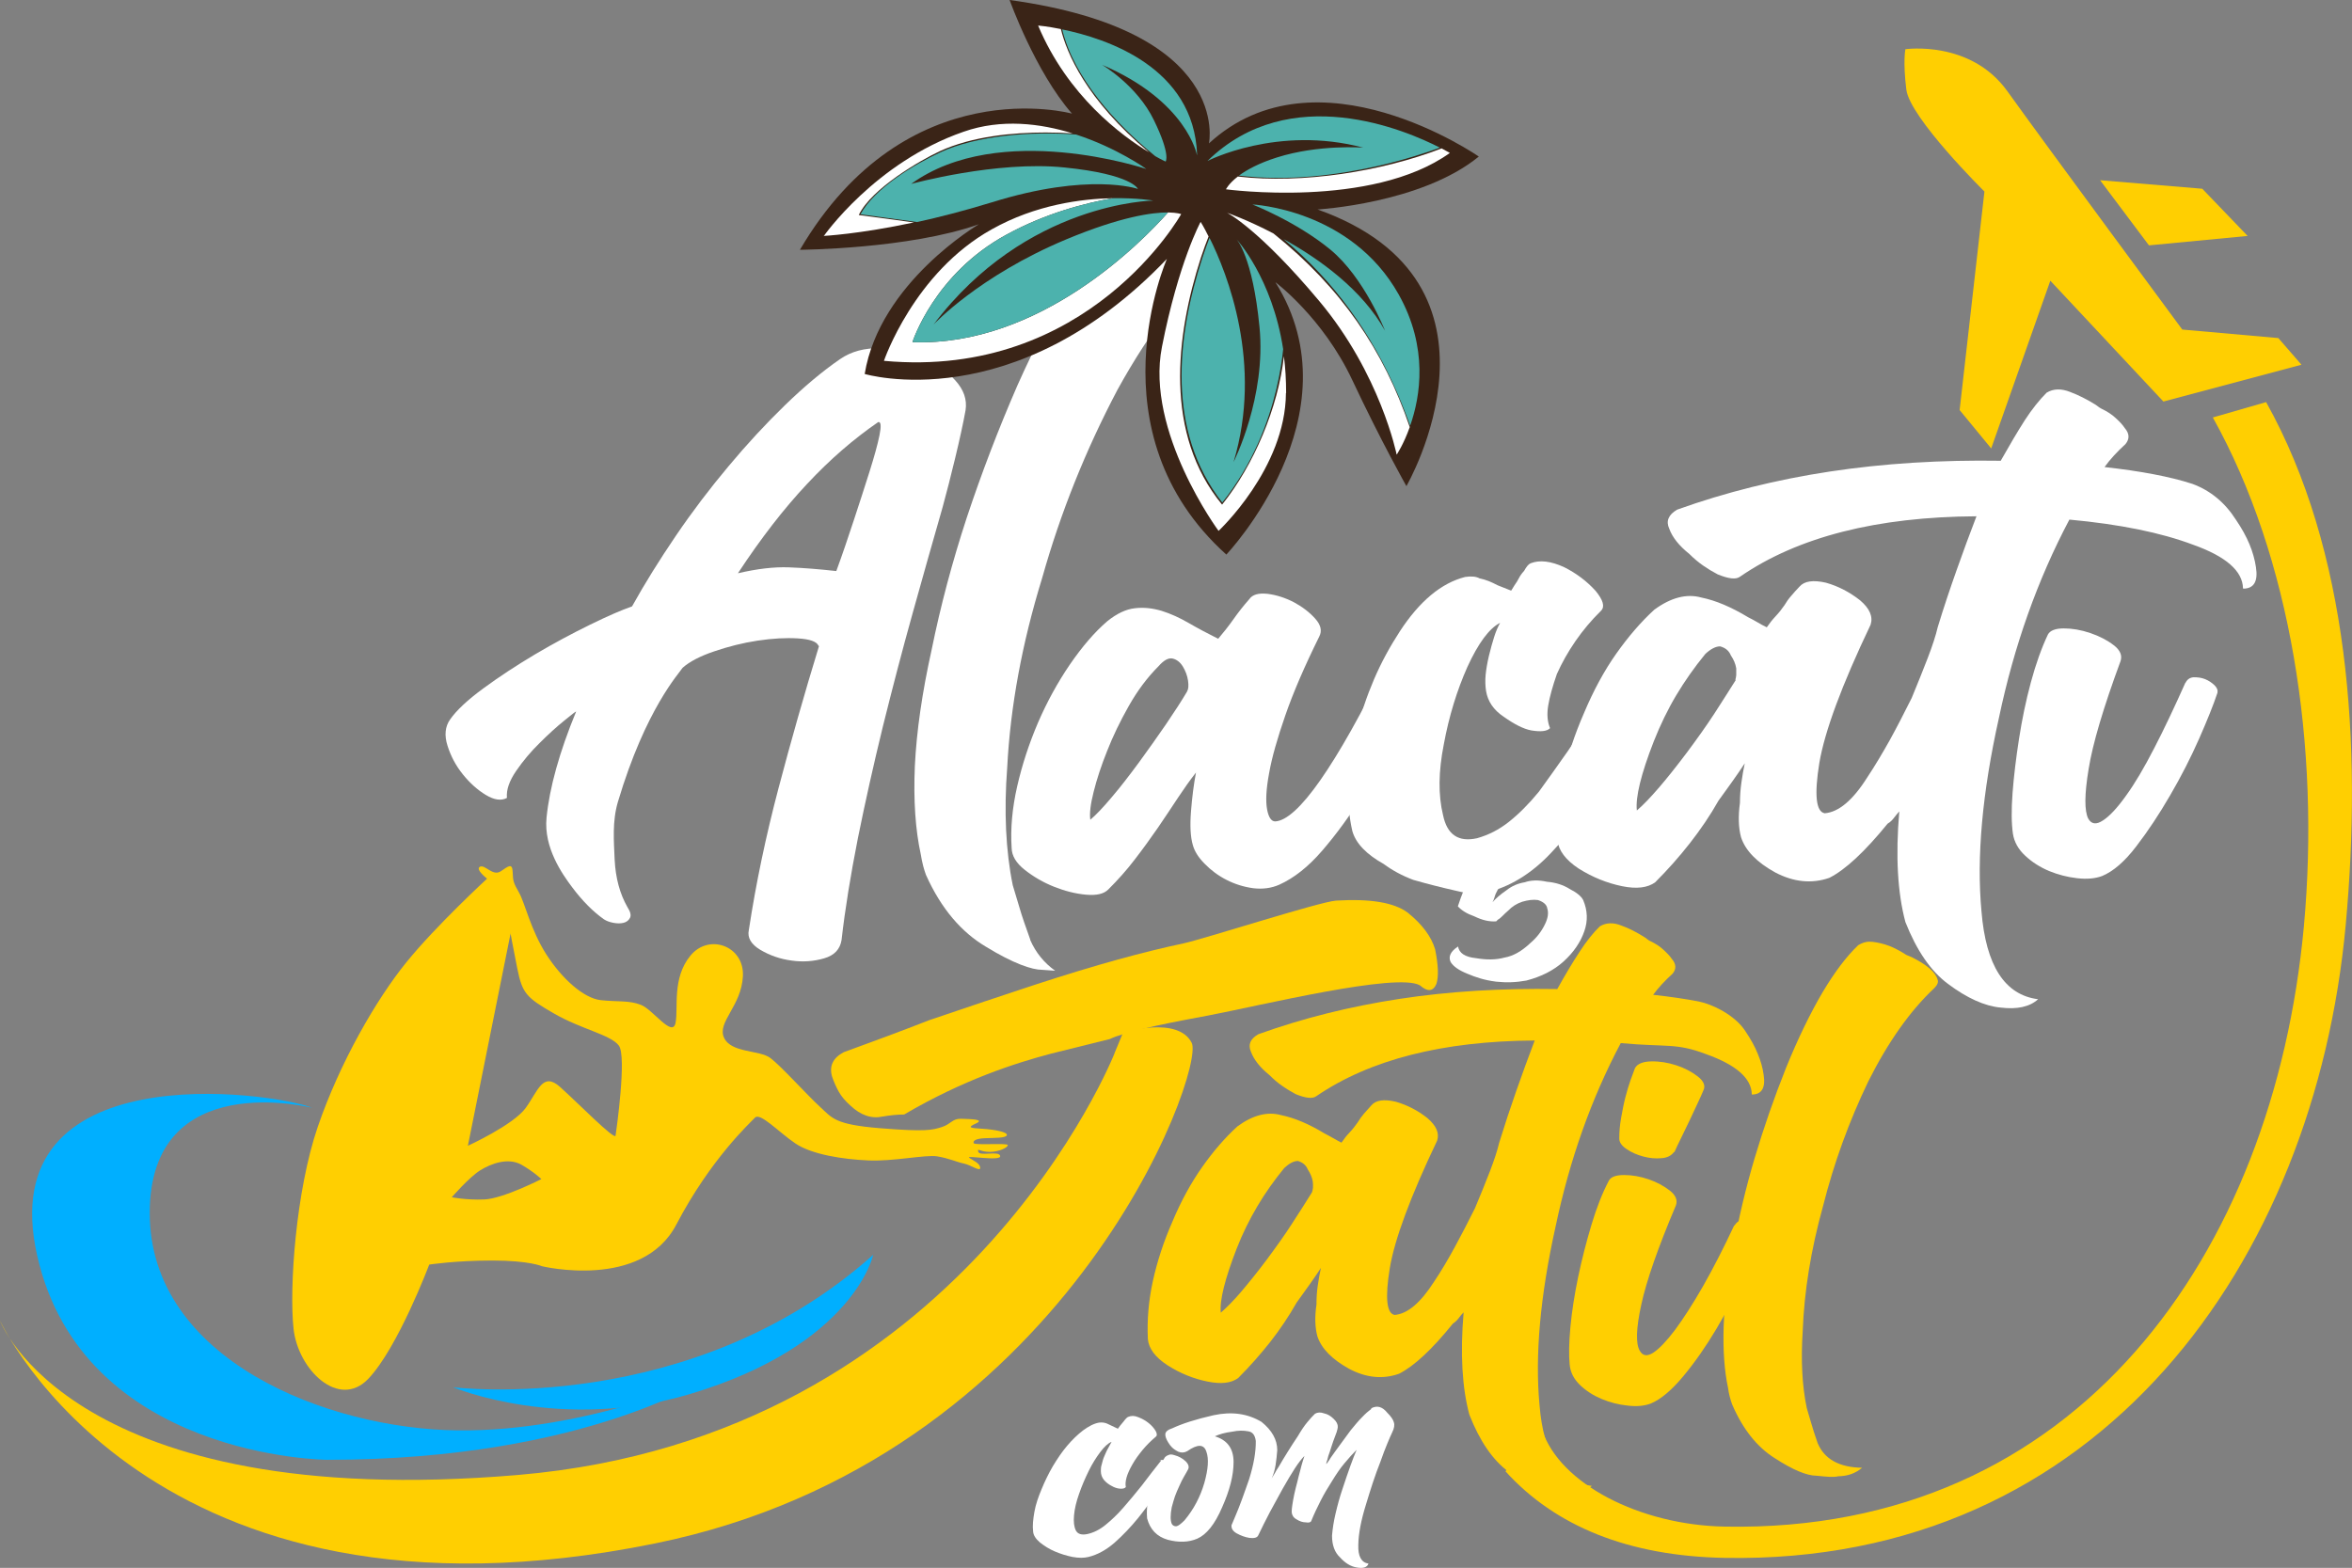 <?xml version="1.0" encoding="UTF-8"?>
<svg id="katman_1" data-name="katman 1" xmlns="http://www.w3.org/2000/svg" viewBox="0 0 127.08 84.73">
  <rect x="0" y="0" width="127.08" height="84.73" fill="#808080" stroke="none"/>
  <defs>
    <style>
      .cls-1, .cls-2 {
        fill: #fff;
      }

      .cls-3, .cls-4 {
        fill: #ffcf01;
      }

      .cls-5, .cls-6 {
        fill: #00afff;
      }

      .cls-7, .cls-8 {
        fill: #4cb2ad;
      }

      .cls-9 {
        fill: #3a2417;
      }

      .cls-9, .cls-8, .cls-6, .cls-2, .cls-4 {
        fill-rule: evenodd;
      }
    </style>
  </defs>
  <path class="cls-6" d="m38.47,74.33s-6.64,4.56-20.79,4.56c0,0-13.19-.08-15.67-11.03s12.63-8.87,14.87-7.99c0,0-8.79-2.24-8.79,5.68s9.59,11.67,16.63,11.75,13.75-2.96,13.75-2.96h0Z"/>
  <path class="cls-4" d="m26.3,47.47s-.63-.49-.37-.63c.27-.14.69.53,1.12.25.43-.29.63-.47.65.04.02.51.04.57.35,1.12s.63,2.02,1.47,3.33,2.02,2.37,2.94,2.47c.92.1,1.51,0,2.16.25.65.24,1.71,1.8,1.88.98.16-.82-.2-2.41.8-3.63,1-1.23,2.92-.53,2.84,1.1s-1.41,2.49-1.02,3.33,1.92.65,2.51,1.1c.59.45,2,2.02,2.67,2.63s.78.96,3.25,1.16,2.82.1,3.33-.06c.51-.16.57-.47,1.06-.45s1.29.02.8.25c-.49.22-.35.25.33.29.67.04,1.39.18,1.33.35-.06.16-.69.14-1.18.16s-.67.14-.61.27c.06.12,1.82-.02,1.84.1s-.45.37-.98.37-.69-.25-.61,0,1.12-.08,1.18.22c.06.31-1.9-.06-1.67.1s.57.29.59.53c.02.25-.49-.14-.88-.22s-.82-.29-1.45-.39-2.41.29-3.74.22c-1.33-.06-3.02-.31-3.92-.92s-1.9-1.69-2.18-1.39c-.29.31-2.39,2.23-4.25,5.78s-7.25,2.25-7.25,2.25c0,0-.69-.31-2.69-.31s-3.41.22-3.41.22c0,0-1.69,4.49-3.29,6.17-1.59,1.67-3.8-.49-4.04-2.7s.12-7.45,1.31-10.92,3.16-6.88,4.78-8.88,4.37-4.53,4.37-4.53h-.02Zm1.29,2.96l-2.31,11.49s2.45-1.12,3.12-2.04c.67-.92.92-1.98,1.86-1.14s2.96,2.9,3,2.63.61-4.27.18-4.86-2.02-.88-3.51-1.74-1.71-1.08-1.98-2.43c-.27-1.35-.37-1.92-.37-1.92h.01,0Zm-3.18,14.27s.94-1.08,1.53-1.45,1.51-.71,2.23-.31c.71.41,1.08.78,1.08.78,0,0-2.08,1.06-3.08,1.1s-1.76-.12-1.76-.12Z"/>
  <path class="cls-3" d="m70.89,64.42c.02-.05.04-.13.05-.23.01-.1,0-.22-.01-.34-.04-.23-.13-.44-.27-.65-.09-.23-.27-.38-.53-.46-.23,0-.47.13-.74.38-.54.66-1.03,1.35-1.45,2.06s-.8,1.47-1.12,2.29c-.64,1.65-.93,2.81-.86,3.47.32-.28.69-.65,1.09-1.12.4-.47.88-1.06,1.41-1.77.51-.69.97-1.33,1.36-1.94.4-.61.75-1.17,1.07-1.68h0Zm23.76-5.29c-.02-.86-.85-1.59-2.49-2.17-1.61-.61-2.09-.36-4.59-.59-1.59,3-2.76,6.3-3.52,9.91-.83,3.74-1.12,6.95-.87,9.64.22,2.72,1.17,4.18,2.83,4.38-.42.38-1.04.52-1.87.42-.8-.08-1.67-.47-2.63-1.18-.86-.64-1.56-1.66-2.12-3.09-.39-1.45-.5-3.29-.31-5.53-.1.1-.19.21-.27.32-.08.11-.19.21-.31.29-1.13,1.4-2.1,2.3-2.91,2.71-.88.31-1.78.22-2.7-.27-.92-.51-1.49-1.09-1.71-1.75-.13-.48-.15-1.05-.05-1.72,0-.36.02-.7.07-1.03s.1-.65.17-.95c-.18.28-.38.57-.6.88-.22.3-.46.64-.71.99-.42.74-.89,1.44-1.42,2.12-.53.67-1.11,1.33-1.74,1.96-.38.28-.93.34-1.66.19-.75-.15-1.47-.44-2.16-.88-.66-.43-1.01-.9-1.06-1.41-.05-1.04.04-2.09.27-3.14s.58-2.13,1.06-3.22c.47-1.12,1.01-2.1,1.61-2.95s1.23-1.58,1.9-2.19c.83-.61,1.62-.81,2.35-.61.73.15,1.51.48,2.35.99.15.08.31.16.46.25s.31.17.46.25c.14-.2.28-.39.44-.55.16-.17.3-.35.44-.55.09-.15.2-.31.33-.46.13-.15.27-.31.41-.46.24-.28.68-.34,1.32-.19.62.18,1.18.47,1.7.88.48.41.66.81.53,1.22-1.44,3.02-2.3,5.33-2.56,6.9-.26,1.6-.17,2.44.26,2.52.69-.05,1.4-.65,2.13-1.79.39-.58.76-1.21,1.12-1.87s.72-1.36,1.09-2.1c.31-.74.58-1.4.81-2,.23-.6.4-1.11.5-1.54.3-.97.61-1.91.93-2.82s.65-1.82.99-2.71c-4.97.03-8.9,1.03-11.8,3.01-.2.15-.57.11-1.11-.11-.24-.13-.48-.27-.72-.44-.24-.16-.47-.36-.7-.59-.51-.41-.84-.83-1-1.26-.17-.38-.04-.7.4-.95,2.39-.86,4.94-1.5,7.63-1.91,2.69-.41,5.53-.58,8.52-.53.44-.79.84-1.46,1.21-2.02.36-.56.73-1.02,1.09-1.37.33-.2.73-.22,1.17-.04.42.15.84.37,1.28.65.13.1.22.17.28.19.27.13.51.28.7.46.2.18.35.34.46.5.24.28.25.55.04.8-.42.38-.77.76-1.05,1.14.91.1,1.73.22,2.46.36.72.14,1.96.73,2.52,1.6.29.43.52.84.67,1.22.16.38.27.76.32,1.14.11.71-.1,1.07-.64,1.07,0,0,0-.02,0-.02Z"/>
  <path class="cls-3" d="m90.45,62.25c-.14.2-.37.32-.68.34-.32.03-.65,0-.98-.09-.34-.09-.64-.22-.9-.4-.27-.18-.4-.37-.4-.57,0-.36.03-.73.1-1.12s.14-.76.23-1.11c.09-.34.18-.65.28-.93s.18-.5.24-.65c.13-.23.42-.35.87-.36s.9.06,1.36.21.85.36,1.17.61.42.51.29.76c-.06.15-.16.37-.3.67-.14.29-.28.6-.43.92s-.3.63-.45.93c-.15.31-.28.57-.38.8h-.02Zm3.28,3.96c.11-.18.27-.27.46-.29.19-.01.38.02.54.1.17.08.31.18.43.3.12.13.14.25.08.38-.22.58-.55,1.35-1,2.29-.44.94-.95,1.88-1.5,2.82-.56.94-1.15,1.79-1.78,2.55s-1.22,1.26-1.77,1.49c-.35.13-.76.17-1.25.11-.49-.05-.95-.17-1.41-.36-.45-.19-.84-.44-1.17-.76s-.51-.68-.55-1.09c-.05-.51-.04-1.19.04-2.04s.22-1.75.42-2.71c.2-.95.44-1.89.72-2.82s.59-1.72.94-2.38c.11-.2.38-.3.82-.3s.88.08,1.32.23.83.36,1.15.61.43.52.33.8c-.97,2.29-1.59,4.07-1.87,5.36-.28,1.28-.31,2.12-.08,2.5.16.28.4.31.73.1.33-.22.72-.63,1.18-1.24.45-.61.96-1.4,1.51-2.36.55-.97,1.11-2.06,1.68-3.28h.03,0Z"/>
  <path class="cls-3" d="m99.29,79.79c-.11.02-.26.03-.44.02-.19-.01-.42-.03-.7-.06-.53,0-1.29-.32-2.26-.95-.97-.61-1.73-1.58-2.3-2.9-.05-.13-.09-.27-.13-.42s-.07-.3-.09-.46c-.2-.94-.28-2.05-.24-3.32s.22-2.71.53-4.31c.29-1.6.67-3.21,1.15-4.82s1.04-3.23,1.69-4.86c.65-1.6,1.31-2.95,1.96-4.06.66-1.11,1.3-1.96,1.94-2.57.21-.13.41-.19.6-.19.22,0,.51.05.85.15.34.1.73.29,1.16.57l.27.11c.82.41,1.29.81,1.41,1.22.05.13,0,.28-.18.46-1.3,1.22-2.49,2.9-3.56,5.03-1.04,2.16-1.86,4.41-2.45,6.75-.65,2.34-1.02,4.6-1.1,6.79-.1,1.55-.03,2.92.22,4.12.06.2.14.46.23.78s.21.69.36,1.12c.36.86,1.16,1.31,2.4,1.33-.35.3-.79.46-1.32.46h0Z"/>
  <path class="cls-1" d="m45.19,30.85c.32-.87.63-1.79.95-2.76.32-.96.6-1.85.85-2.63.25-.8.43-1.44.53-1.94s.08-.74-.07-.71c-1.31.9-2.6,2.01-3.84,3.34-1.25,1.33-2.49,2.93-3.74,4.83,1.03-.24,1.94-.35,2.75-.32s1.66.1,2.56.2h.01Zm-.97,4.04c-.1-.22-.46-.35-1.11-.39s-1.37,0-2.17.12c-.8.12-1.59.32-2.35.58-.77.26-1.34.56-1.71.89-.17.28-1.99,2.2-3.49,7.23-.32,1.07-.22,2.15-.18,3.14.05.99.28,1.84.69,2.56.16.25.21.44.14.58s-.19.23-.35.27-.34.04-.55,0-.37-.1-.51-.19c-.58-.41-1.15-.98-1.7-1.71-.55-.73-1.56-2.16-1.4-3.78s.69-3.53,1.6-5.74c-.03,0-.25.17-.65.5-.41.33-.85.73-1.32,1.2-.48.47-.9.97-1.27,1.51-.37.54-.54,1.02-.5,1.46-.31.17-.69.11-1.14-.16-.45-.27-.87-.65-1.24-1.11-.38-.47-.65-.98-.83-1.55-.18-.56-.13-1.04.14-1.42.35-.5.95-1.06,1.81-1.69.86-.63,1.79-1.24,2.8-1.84,1-.59,1.99-1.12,2.95-1.59.96-.47,1.72-.8,2.27-.99.69-1.24,1.48-2.51,2.37-3.82s1.84-2.56,2.84-3.75c1-1.2,2.02-2.3,3.05-3.3s2.03-1.84,2.99-2.5c.6-.41,1.32-.6,2.15-.58.83.03,1.59.19,2.29.5.7.3,1.29.71,1.76,1.22.47.51.66,1.05.57,1.63-.13.72-.32,1.58-.56,2.58s-.47,1.89-.68,2.66c-.51,1.79-1.06,3.7-1.62,5.73-.57,2.04-1.1,4.08-1.61,6.13-.5,2.05-.95,4.06-1.35,6.04-.39,1.98-.69,3.81-.88,5.49-.08.5-.39.83-.94.99s-1.14.21-1.76.12c-.62-.08-1.18-.28-1.69-.58-.5-.3-.71-.66-.62-1.07.39-2.56.93-5.11,1.6-7.65s1.4-5.11,2.19-7.69l-.03-.03Z"/>
  <path class="cls-1" d="m55.66,50.79c.3.69.76,1.25,1.35,1.67l-.71-.05c-.53,0-1.54-.33-3.05-1.26-1.29-.77-2.39-2.02-3.22-3.87-.06-.15-.1-.31-.15-.48-.05-.2-.1-.43-.13-.63-.29-1.32-.4-2.92-.32-4.77.09-1.86.39-3.96.91-6.3.48-2.36,1.11-4.73,1.89-7.11.79-2.38,1.7-4.77,2.75-7.18,1.05-2.35,2.1-4.33,3.15-5.95,1.02-1.58,2.01-2.79,2.96-3.64.21-.11.36-.14.46-.14.23,0,.57.05,1.06.19.41.12.93.35,1.57.73l.59.25c1.02.48,1.42.86,1.57,1.08-2.23,1.96-4.19,4.52-5.96,7.73-1.72,3.26-3.08,6.65-4.07,10.17-1.09,3.54-1.72,6.95-1.89,10.25-.18,2.36-.08,4.5.3,6.36l.36,1.2c.14.49.35,1.08.59,1.75h0Z"/>
  <path class="cls-1" d="m64.14,37.36c.07-.11.09-.3.05-.58-.04-.27-.14-.53-.28-.76s-.33-.38-.55-.43-.47.08-.76.41c-.61.61-1.14,1.32-1.61,2.15s-.86,1.64-1.17,2.43c-.32.8-.56,1.53-.73,2.21-.17.67-.23,1.18-.18,1.51.3-.25.68-.65,1.16-1.22.48-.56.96-1.19,1.47-1.88.5-.69.99-1.37,1.46-2.06.47-.69.85-1.28,1.14-1.77h0Zm10.84-1.65c.07-.11.24-.16.5-.14.26,0,.51.08.76.19s.45.25.61.43.2.36.11.56c-.44.91-.94,1.92-1.52,3.03-.57,1.11-1.2,2.21-1.87,3.28-.67,1.07-1.38,2.04-2.13,2.91s-1.52,1.48-2.32,1.84c-.43.19-.9.25-1.41.19-.51-.07-.99-.22-1.44-.45-.45-.23-.84-.52-1.18-.87-.34-.34-.55-.68-.64-1.01-.13-.44-.16-1.05-.1-1.82.06-.77.15-1.47.27-2.1-.31.39-.62.83-.96,1.34-.33.51-.7,1.05-1.09,1.63-.4.58-.82,1.16-1.26,1.73-.44.58-.92,1.11-1.42,1.61-.24.25-.64.34-1.21.29s-1.15-.2-1.73-.43-1.11-.54-1.58-.91-.7-.76-.71-1.18c-.07-1.04.03-2.16.3-3.34s.65-2.33,1.13-3.45c.48-1.11,1.05-2.15,1.71-3.12.66-.96,1.33-1.75,2.03-2.35.51-.41,1.01-.65,1.49-.7.48-.06.96,0,1.44.14.48.15.97.37,1.47.66.5.29,1.03.57,1.59.85.28-.33.56-.68.82-1.05s.55-.74.86-1.09c.17-.25.5-.34.98-.29.48.06.95.21,1.42.45.46.25.85.54,1.16.89.31.34.38.67.22.97-.79,1.6-1.4,3.01-1.83,4.25s-.73,2.28-.88,3.14c-.16.85-.19,1.5-.11,1.94s.23.66.44.66c.6-.03,1.42-.77,2.44-2.23,1.02-1.46,2.23-3.6,3.61-6.44h.03,0Z"/>
  <path class="cls-1" d="m93.76,36.74c.02-.06.04-.14.05-.25v-.37c-.04-.25-.14-.48-.29-.7-.1-.25-.29-.41-.58-.49-.24,0-.51.14-.8.41-.59.72-1.11,1.46-1.57,2.23s-.86,1.6-1.21,2.48c-.7,1.79-1,3.04-.92,3.75.35-.3.74-.71,1.18-1.22.44-.51.95-1.15,1.53-1.92.55-.74,1.05-1.44,1.48-2.1s.81-1.27,1.16-1.82h-.03Zm27.43-4.95c-.02-.93-.92-1.72-2.69-2.35-1.75-.66-3.98-1.11-6.69-1.36-1.72,3.25-2.99,6.82-3.81,10.73-.9,4.04-1.21,7.52-.94,10.44.24,2.94,1.26,4.52,3.06,4.75-.45.41-1.13.56-2.03.45-.86-.08-1.81-.51-2.84-1.28-.93-.69-1.69-1.8-2.3-3.34-.42-1.57-.54-3.56-.33-5.98-.1.11-.2.23-.29.35-.09.12-.2.23-.34.31-1.23,1.51-2.28,2.49-3.15,2.93-.95.33-1.93.23-2.92-.29-1-.55-1.61-1.18-1.85-1.9-.14-.52-.16-1.14-.06-1.86,0-.38.03-.76.08-1.11.05-.36.11-.7.18-1.03-.2.3-.41.62-.65.95s-.49.69-.77,1.07c-.45.8-.97,1.56-1.54,2.29s-1.2,1.44-1.88,2.12c-.41.3-1.01.37-1.79.21-.82-.17-1.59-.48-2.34-.95-.71-.47-1.09-.98-1.15-1.53-.05-1.13.04-2.26.29-3.4s.63-2.3,1.15-3.49c.51-1.21,1.09-2.28,1.74-3.2.65-.92,1.33-1.71,2.05-2.37.9-.66,1.75-.88,2.54-.66.79.16,1.63.52,2.54,1.07.16.08.33.17.5.27s.33.19.5.27c.15-.22.31-.42.48-.6s.33-.38.48-.6c.1-.17.21-.33.36-.5.14-.17.29-.33.45-.5.26-.3.73-.37,1.43-.21.67.19,1.28.51,1.84.95.52.44.71.88.57,1.32-1.56,3.27-2.48,5.76-2.77,7.47-.28,1.73-.18,2.64.29,2.72.75-.06,1.52-.7,2.3-1.94.42-.63.82-1.31,1.22-2.02.39-.71.78-1.47,1.18-2.27.33-.8.62-1.52.87-2.17s.43-1.2.54-1.67c.32-1.05.66-2.06,1.01-3.05s.71-1.97,1.08-2.93c-5.38.03-9.64,1.11-12.77,3.26-.22.17-.62.12-1.21-.12-.27-.14-.52-.29-.78-.47s-.51-.39-.76-.64c-.55-.44-.91-.89-1.08-1.36-.19-.41-.04-.76.43-1.03,2.59-.93,5.35-1.62,8.26-2.06,2.91-.44,5.99-.63,9.22-.58.48-.85.91-1.58,1.3-2.19.39-.6.79-1.1,1.18-1.49.36-.22.79-.23,1.27-.04.45.17.91.4,1.39.7.14.11.24.18.31.21.29.14.55.3.76.5.21.19.38.37.49.54.26.3.27.59.04.87-.45.41-.83.82-1.13,1.24.99.11,1.88.24,2.66.39.78.15,1.48.32,2.09.52.97.36,1.75,1,2.35,1.94.32.47.56.91.73,1.32.17.41.29.83.35,1.24.12.77-.11,1.16-.69,1.16v-.02h-.01Z"/>
  <path class="cls-1" d="m118.08,36.91c.09-.19.24-.3.45-.31.21,0,.41.02.61.1s.36.19.51.33c.14.14.19.27.16.41-.21.63-.54,1.46-.99,2.48s-.97,2.04-1.56,3.05c-.59,1.02-1.2,1.94-1.83,2.76-.63.83-1.25,1.36-1.85,1.61-.37.14-.82.18-1.35.12s-1.03-.19-1.52-.39c-.49-.21-.92-.48-1.29-.83-.37-.34-.59-.74-.66-1.18-.08-.55-.09-1.29-.02-2.21s.19-1.9.35-2.93.37-2.05.64-3.05.58-1.86.92-2.58c.12-.22.41-.33.86-.33s.93.08,1.43.25.92.39,1.27.66.47.56.36.87c-.92,2.5-1.5,4.44-1.72,5.82-.23,1.38-.23,2.27-.02,2.68.17.3.43.34.79.1.36-.23.78-.68,1.25-1.34.48-.66.98-1.51,1.52-2.56.54-1.04,1.1-2.23,1.69-3.55v.02h0Z"/>
  <path class="cls-1" d="m80.5,48.17c-.41.1-.88.12-1.42.06l-.36-.08c-.94-.21-1.71-.42-1.71-.42l-.65-.18c-.61-.23-1.14-.52-1.6-.86-.93-.52-1.5-1.11-1.69-1.77-.35-1.49-.28-3.27.22-5.36.24-.99.56-1.94.95-2.85s.86-1.77,1.4-2.6c1.06-1.62,2.23-2.6,3.52-2.93.33-.05.59-.03.79.08.16.03.32.08.48.14.16.07.33.14.49.23l.73.29.18-.29c.1-.14.18-.27.24-.39s.15-.25.28-.39c.12-.22.23-.36.35-.41.49-.19,1.09-.12,1.81.21.66.33,1.23.76,1.7,1.28.41.5.51.85.3,1.07-.53.52-.99,1.07-1.39,1.65s-.73,1.17-1,1.77c-.23.66-.39,1.23-.47,1.71s-.04.89.1,1.22c-.16.17-.5.21-1.03.12-.41-.08-.9-.33-1.48-.74-.54-.36-.86-.83-.95-1.4-.04-.27-.05-.56-.02-.87.03-.3.09-.65.18-1.03.09-.38.19-.72.28-1.01s.2-.54.32-.76c-.59.3-1.18,1.1-1.77,2.39-.56,1.26-.99,2.65-1.27,4.17-.29,1.46-.31,2.74-.04,3.84.22,1.05.83,1.46,1.83,1.24.61-.17,1.19-.46,1.73-.89s1.08-.97,1.62-1.63c.5-.69,1.02-1.42,1.56-2.19.53-.77,1.05-1.59,1.56-2.48l1.32-2.1c.14-.08.27-.11.4-.08.1.06.21.1.32.14s.22.1.33.19c.29.14.48.27.57.41.14.11.19.23.15.37-.12.19-.23.4-.34.62-.1.22-.21.44-.33.66-.55,1.16-1.22,2.43-2.01,3.84-.41.69-.83,1.35-1.27,1.98-.43.63-.91,1.22-1.44,1.77-1.04,1.16-2.18,1.91-3.44,2.27h-.03Z"/>
  <path class="cls-1" d="m79.65,46.9l.1-.17.31.08c.46.12.94.25,1.42.36-.1.17-.19.31-.28.46s-.18.3-.27.44c-.09.16-.15.3-.18.42-.04.12-.07.21-.11.27.17-.2.42-.42.77-.66.28-.22.6-.36.97-.42.34-.12.74-.13,1.2-.03.47.04.88.17,1.23.39.39.2.63.4.73.6.24.56.26,1.13.06,1.69-.2.58-.57,1.13-1.12,1.63-.53.48-1.2.82-2.01,1.03-.54.1-1.08.12-1.63.06-.32-.04-.6-.1-.84-.17s-.49-.16-.72-.26c-.45-.18-.75-.39-.9-.63-.14-.3,0-.58.4-.84.06.36.38.57.97.63.59.1,1.1.09,1.53-.03.24-.04.48-.13.71-.26.23-.13.47-.31.7-.53.33-.28.59-.61.78-1,.17-.34.21-.63.13-.87-.03-.2-.2-.35-.5-.45-.25-.04-.54,0-.85.09-.3.1-.55.26-.76.48-.12.1-.22.2-.31.29s-.17.16-.25.2c-.05.06-.07.07-.09.09-.38.03-.77-.07-1.18-.27-.4-.14-.69-.32-.89-.54.03-.1.08-.24.14-.41s.14-.37.24-.59c.09-.16.17-.33.25-.51s.16-.37.25-.57h0Z"/>
  <path class="cls-9" d="m75.99,26.27s6.36-10.98-4.8-14.95c0,0,5.61-.32,8.71-2.86,0,0-8.74-6.08-14.58-.71,0,0,1.31-6.09-10.77-7.75,0,0,1.38,3.87,3.37,6.14,0,0-8.93-2.46-14.7,7.36,0,0,5.89-.04,9.67-1.38,0,0-5.36,3.14-6.17,8.09,0,0,8.08,2.42,16.33-6.22,0,0-4.14,9.37,3.21,15.98,0,0,7.15-7.53,2.65-14.72,0,0,2.57,1.92,4.15,5.28s2.94,5.76,2.94,5.76v-.02h-.01Z"/>
  <path class="cls-2" d="m78.33,8.26s-.16-.09-.44-.24c-3.2,1.24-7.52,1.93-11.01,1.52-.5.39-.64.69-.64.69,0,0,7.86,1.07,12.09-1.96h0Z"/>
  <path class="cls-8" d="m68.99,8.51c-.98.31-1.63.67-2.05.98,2.66.32,5.32-.03,7.41-.5,1.56-.35,2.8-.77,3.45-1.01-1.83-.94-8.1-3.64-12.56.72,0,0,3.78-1.95,8.42-.72,0,0-2.39-.19-4.67.53Z"/>
  <path class="cls-8" d="m74.85,17.9c-1.24-2.25-3.58-3.92-5.5-4.98,2.74,2.27,4.76,5.13,6.13,8.29.3.69.54,1.32.71,1.8.56-1.59.99-4.23-.62-7.1-2.59-4.62-7.9-4.86-7.9-4.86,0,0,2.36.92,4.2,2.43,1.85,1.52,2.97,4.41,2.97,4.41h.01Z"/>
  <path class="cls-2" d="m75.47,24.56s.37-.55.7-1.48c-1.41-4.15-3.7-7.53-7.36-10.46-1.43-.75-2.51-1.12-2.51-1.12,0,0,1.69.84,4.98,4.77,3.31,3.95,4.18,8.29,4.18,8.29,0,0,.01,0,.01,0Z"/>
  <path class="cls-8" d="m64.68,8.37c-.16-4.75-4.93-6.3-7.29-6.78.64,2.62,2.86,5.08,5.03,6.85.35.2.56.29.56.29,0,0,.29-.34-.63-2.23-.91-1.89-2.81-3-2.81-3,4.6,1.97,5.13,4.87,5.13,4.87,0,0,.01,0,.01,0Z"/>
  <path class="cls-2" d="m56.09,1.38c1.6,3.81,4.52,5.96,5.99,6.85-3.42-2.86-4.45-5.39-4.76-6.66-.74-.15-1.23-.19-1.23-.19Z"/>
  <path class="cls-8" d="m61.92,9.12s-1.57-1.13-3.78-1.85c-2.43-.18-5.37.05-7.33.96-1.41.65-3.55,1.94-4.32,3.35l3.06.42c1.19-.26,2.55-.61,4.02-1.06,5.29-1.65,7.91-.73,7.91-.73,0,0-.3-.79-3.97-1.16-3.67-.38-8.28.89-8.28.89,4.79-3.47,12.7-.81,12.7-.81h-.01Z"/>
  <path class="cls-2" d="m44.49,12.75s1.9-.09,4.89-.73l-2.98-.4c.7-1.45,3.35-2.97,4.38-3.45,1.76-.81,3.96-1.01,5.72-1.01.54,0,1.03.02,1.46.05-1.74-.54-3.85-.81-5.9-.09-4.79,1.66-7.56,5.65-7.56,5.65v-.02h0Z"/>
  <path class="cls-2" d="m63.82,11.57s-.2-.08-.71-.09c-1.4,1.58-6.93,7.26-13.81,7.01,0,0,1.17-3.69,5.08-5.81,2.12-1.16,4.26-1.71,5.76-1.97-1.7.03-4.18.35-6.55,1.68-4.21,2.34-5.83,7.11-5.83,7.11,11.07,1.02,16.06-7.93,16.06-7.93Z"/>
  <path class="cls-7" d="m60.14,10.71c-1.5.26-3.64.81-5.76,1.97-3.91,2.13-5.08,5.81-5.08,5.81,6.88.25,12.42-5.44,13.81-7.01-.85,0-2.54.22-5.51,1.46-4.73,1.98-7.16,4.6-7.16,4.6,5-6.63,11.87-6.7,11.87-6.7,0,0-.86-.15-2.17-.13Z"/>
  <path class="cls-8" d="m66.65,24.97c1.6-5.31-.34-10.2-1.3-12.12-.11.29-.24.65-.38,1.07-1.4,4.3-1.95,9.38,1.07,13.24,1.67-2.1,2.5-4.37,2.92-6.12.21-.89.32-1.64.37-2.17-.59-3.86-2.52-5.94-2.52-5.94,0,0,.87.92,1.24,4.73.38,3.8-1.4,7.31-1.4,7.31Z"/>
  <path class="cls-2" d="m69.49,21.24c0-.71-.04-1.37-.12-1.99-.31,2.79-1.64,5.9-3.34,8.02-3.13-3.81-2.52-9.09-1.14-13.36.15-.45.29-.83.41-1.13-.25-.51-.43-.79-.43-.79,0,0-1.19,2.18-2.09,6.76-.9,4.58,3.06,9.94,3.06,9.94,0,0,3.62-3.37,3.64-7.45h0Z"/>
  <path class="cls-4" d="m107.59,24.24l-1.71-2.08,1.34-11.81s-4.03-3.98-4.22-5.51-.05-2.18-.05-2.18c0,0,3.52-.51,5.51,2.27,1.99,2.78,9.45,12.88,9.45,12.88l5.19.46,1.25,1.44-7.46,1.99-6.11-6.53-3.2,9.08h.01Z"/>
  <polygon class="cls-4" points="113.47 9.74 116.11 13.26 121.44 12.75 118.99 10.2 113.47 9.74"/>
  <path class="cls-3" d="m122.44,21.73c4.47,8.01,5.2,18.47,4.3,28.26-1.67,18.17-13.27,34.58-33.57,34.2-5.18-.1-9.13-1.7-11.83-4.68l1.99-2.21c.95,2.87,5.25,5.12,9.87,5.2,19.02.36,29.65-14.74,31.28-32.44.89-9.69-.7-19.94-4.92-27.5l2.88-.83h0Z"/>
  <path class="cls-5" d="m56.03,82.17c.25-.35.51-.54.77-.58.25-.04.46.04.63.24.17.18.23.45.17.81-.05.26-.14.46-.26.59s-.27.21-.43.25c-.35.03-.64-.08-.87-.33-.24-.27-.25-.6-.02-.96v-.02h0Z"/>
  <path class="cls-1" d="m62.66,78.93s.1-.06.19-.02c.09.03.17.07.26.12s.15.11.21.19c.05.07.06.12.04.16-.21.31-.47.73-.8,1.2-.32.49-.68.97-1.07,1.46-.4.49-.82.93-1.27,1.33-.45.39-.92.65-1.41.77-.24.06-.52.06-.86,0-.34-.07-.66-.17-.96-.3-.31-.13-.57-.3-.81-.49-.22-.19-.35-.39-.36-.59-.04-.3,0-.66.07-1.06s.21-.8.39-1.23c.17-.41.37-.83.61-1.24.24-.4.49-.77.77-1.1.27-.32.56-.6.86-.83.3-.22.58-.37.86-.42.17-.02.32,0,.45.06s.32.15.57.27c.06-.09.16-.22.3-.38.12-.16.21-.25.26-.26.16-.07.34-.07.55.02.21.08.4.19.56.32s.29.28.37.42.09.26,0,.32c-.25.21-.49.45-.7.7-.21.26-.4.51-.55.78-.15.26-.26.5-.32.71-.06.22-.07.39-.04.52-.05.07-.15.1-.31.09-.15-.01-.31-.06-.46-.15-.16-.08-.3-.19-.41-.32s-.17-.3-.17-.48c0-.1,0-.23.05-.37.04-.15.07-.29.14-.44s.12-.29.2-.42c.07-.13.14-.25.19-.35-.19.07-.39.26-.61.55-.22.29-.44.64-.63,1.03s-.37.8-.52,1.24c-.15.42-.24.81-.27,1.16s0,.61.1.81c.1.19.31.26.63.19.32-.07.65-.23.97-.49s.65-.57.97-.94c.32-.37.66-.77,1-1.2.34-.45.67-.88,1.03-1.33l-.06-.03h0Z"/>
  <path class="cls-1" d="m74.1,76.1c.31-.16.59-.08.85.24.2.2.32.37.36.52.05.15.02.33-.09.55-.07.15-.16.35-.27.62-.11.26-.23.58-.36.95-.15.37-.28.75-.41,1.13-.13.38-.25.79-.38,1.21-.26.84-.4,1.56-.41,2.17-.02.61.16.95.55,1.01-.07.2-.28.27-.62.21-.34-.05-.64-.24-.92-.55-.28-.26-.43-.65-.43-1.17.03-.37.09-.77.19-1.19.1-.43.22-.88.38-1.35.31-.94.56-1.64.76-2.1-.21.21-.43.45-.66.73-.23.27-.45.6-.67.96-.23.36-.44.71-.62,1.07-.18.35-.35.71-.5,1.08-.03.08-.13.11-.3.08-.17,0-.34-.06-.51-.17-.16-.09-.24-.23-.25-.39,0-.2.05-.52.14-.96.05-.22.1-.44.16-.65.05-.21.1-.42.16-.63.05-.21.1-.38.14-.51.04-.13.07-.22.09-.28-.15.15-.32.37-.51.66s-.41.66-.66,1.1c-.24.43-.47.86-.7,1.28-.22.42-.43.84-.63,1.26-.06.12-.22.16-.47.13-.25-.04-.48-.13-.7-.25-.2-.12-.29-.26-.27-.44.02-.05.05-.12.09-.21.04-.09.08-.19.13-.31.12-.27.23-.57.35-.89.12-.32.24-.68.38-1.07.25-.8.37-1.49.36-2.07-.04-.32-.18-.49-.41-.52-.25-.05-.54-.05-.87.02-.39.05-.7.14-.93.25.67.2,1.01.66,1.01,1.39s-.21,1.53-.62,2.45c-.39.91-.84,1.47-1.34,1.69-.46.2-1,.22-1.6.06-.58-.17-.95-.55-1.11-1.15-.05-.53.03-1.1.24-1.72.2-.63.44-1.16.73-1.6.05-.05.12-.09.21-.12.08-.03.18-.02.3.02.23.06.43.17.6.33.16.16.2.31.13.44-.06.12-.14.25-.22.39s-.17.31-.25.5c-.09.19-.17.38-.24.57-.06.19-.12.38-.17.58-.08.41-.08.71,0,.9.05.09.14.14.25.13.09-.01.24-.12.44-.32.5-.6.85-1.27,1.07-2.02.21-.75.25-1.31.11-1.69-.13-.41-.47-.42-1.03-.03-.16.09-.32.1-.49.03-.08-.04-.16-.09-.23-.14s-.14-.12-.21-.21c-.14-.19-.22-.35-.25-.49-.03-.15.02-.25.14-.32.03-.02.06-.04.09-.05s.07-.03.13-.05c.53-.25,1.27-.49,2.24-.71.98-.21,1.84-.09,2.59.36.57.46.85.97.85,1.53-.02.27-.05.54-.09.8-.04.26-.11.5-.21.72.05-.08.11-.18.17-.28.06-.11.12-.22.2-.33.16-.27.32-.55.5-.83.17-.28.36-.56.55-.85.18-.31.35-.56.51-.75s.29-.34.41-.45c.14-.08.3-.09.49-.02.19.04.36.14.52.3.16.15.23.3.22.44,0,.05-.02.14-.06.27-.03.07-.06.15-.09.24-.03.08-.06.17-.1.27-.03.08-.06.17-.09.27-.03.09-.06.19-.09.28-.06.16-.11.31-.14.46-.03.08-.05.14-.05.16v.05s.12-.14.25-.36c.15-.21.31-.44.49-.68s.37-.51.58-.79c.22-.27.42-.51.61-.7.18-.19.35-.34.5-.45v-.04s.01,0,.01,0Z"/>
  <path class="cls-3" d="m61.79,55.59c-.87.21-1.47.39-1.82.56l-3.18.79c-1.92.51-4.7,1.39-7.94,3.29-.37,0-.75.04-1.16.11-.61.13-1.19-.07-1.75-.6-.27-.24-.48-.49-.62-.74s-.26-.52-.36-.81c-.17-.57.04-1.02.63-1.33,1.57-.57,3.11-1.14,4.62-1.73,2.12-.72,4.02-1.36,5.7-1.91s3.17-1,4.47-1.36,2.49-.65,3.57-.88c1.08-.23,7.35-2.25,8.24-2.31,1.85-.11,3.13.1,3.87.65.77.62,1.27,1.28,1.48,1.98.17.84.2,1.46.07,1.87-.18.42-.48.44-.89.08-1.24-.71-8.57,1.08-11.44,1.63-1.46.27-2.64.5-3.53.72h.04,0Z"/>
  <path class="cls-4" d="m60.22,56.92s-8.15,20.75-32.24,22.79S0,71.37,0,71.37c0,0,8.06,17.6,35.39,12.04,22.22-4.52,29.74-25.57,29-27.05s-3.71-.56-3.71-.56l-.46,1.11h0Z"/>
  <path class="cls-6" d="m24.49,74.97s12.87,1.62,22.69-7.16c0,0-1.04,4.87-9.88,7.52-6.99,2.09-12.82-.36-12.82-.36,0,0,.01,0,.01,0Z"/>
</svg>
